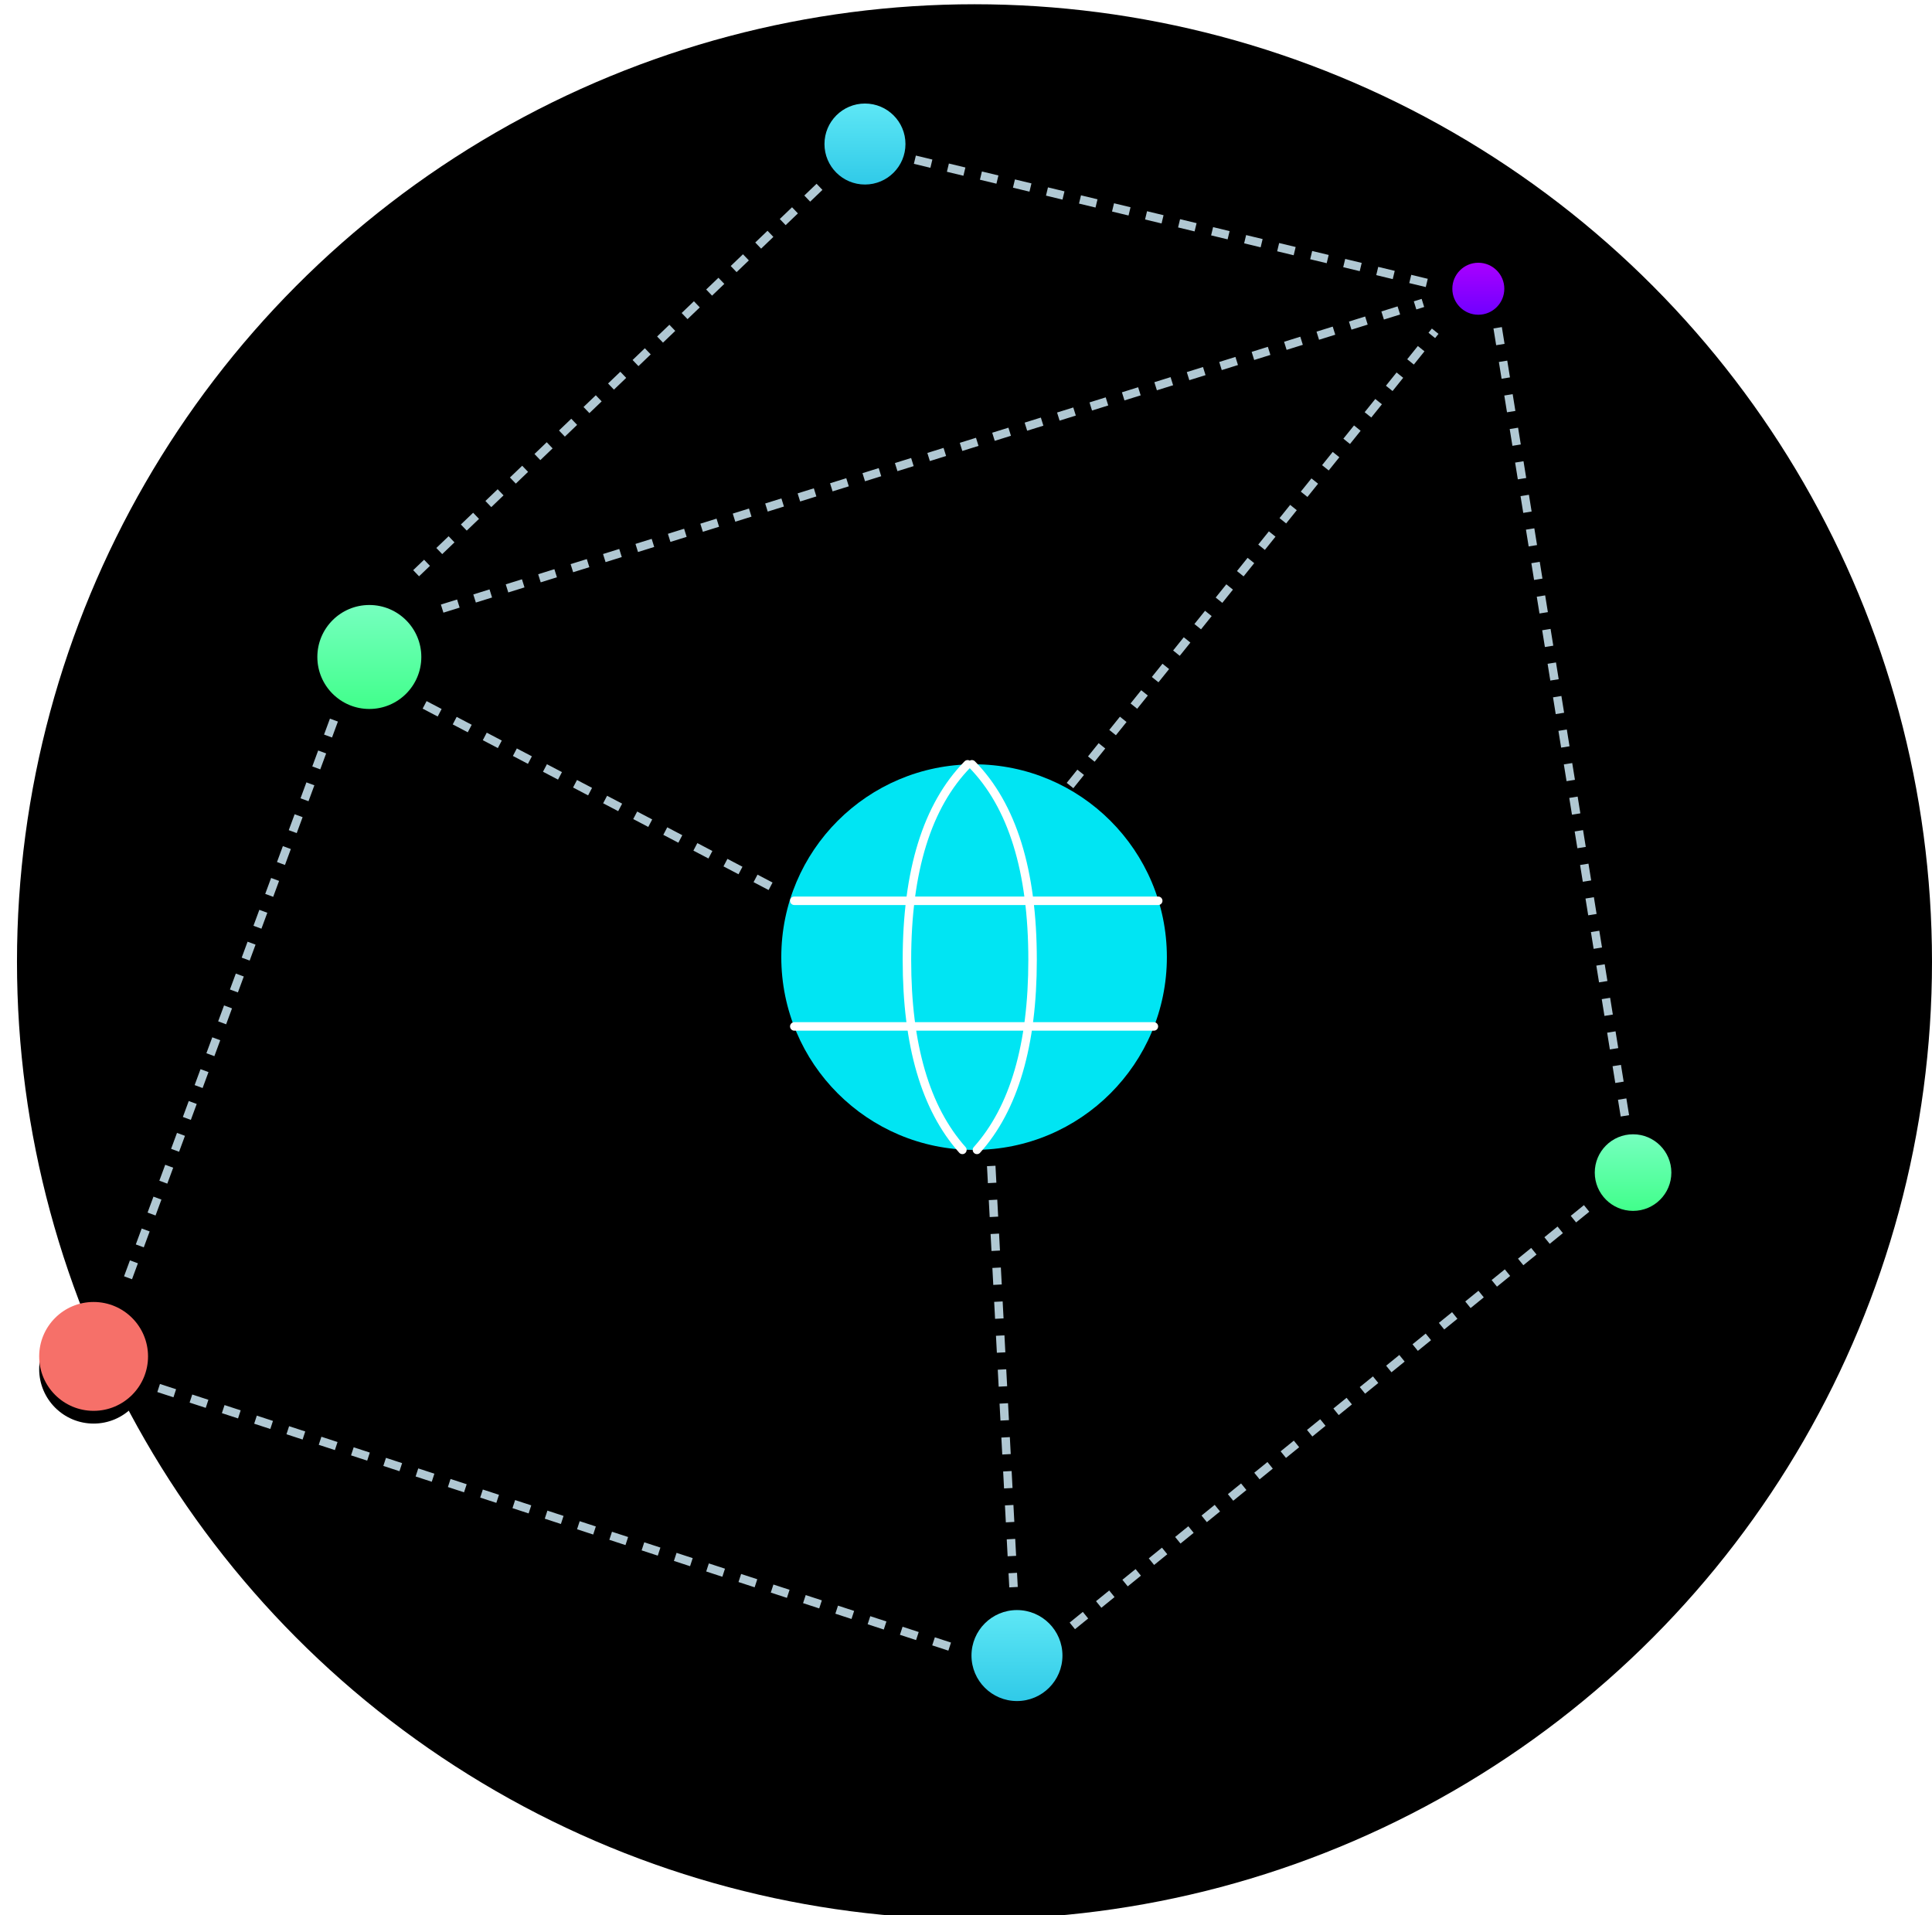 <svg width="455" height="451" viewBox="0 0 455 451" xmlns="http://www.w3.org/2000/svg" xmlns:xlink="http://www.w3.org/1999/xlink">
    <title>
        F7E91B5E-CBE7-4DF0-AAEC-9F284C1B09E4
    </title>
    <defs>
        <circle id="b" cx="225.5" cy="225.5" r="225.5"/>
        <filter x="-.8%" y="-.8%" width="101.6%" height="101.6%" filterUnits="objectBoundingBox" id="a">
            <feGaussianBlur stdDeviation="3" in="SourceAlpha" result="shadowBlurInner1"/>
            <feOffset dy="1" in="shadowBlurInner1" result="shadowOffsetInner1"/>
            <feComposite in="shadowOffsetInner1" in2="SourceAlpha" operator="arithmetic" k2="-1" k3="1" result="shadowInnerInner1"/>
            <feColorMatrix values="0 0 0 0 0.035 0 0 0 0 0.443 0 0 0 0 1 0 0 0 0.1 0" in="shadowInnerInner1"/>
        </filter>
        <circle id="d" cx="224.5" cy="224.5" r="161.5"/>
        <filter x="-1.7%" y="-1.7%" width="103.4%" height="103.4%" filterUnits="objectBoundingBox" id="c">
            <feGaussianBlur stdDeviation="5" in="SourceAlpha" result="shadowBlurInner1"/>
            <feOffset dy="1" in="shadowBlurInner1" result="shadowOffsetInner1"/>
            <feComposite in="shadowOffsetInner1" in2="SourceAlpha" operator="arithmetic" k2="-1" k3="1" result="shadowInnerInner1"/>
            <feColorMatrix values="0 0 0 0 0.035 0 0 0 0 0.443 0 0 0 0 1 0 0 0 0.25 0" in="shadowInnerInner1"/>
        </filter>
        <circle id="f" cx="224" cy="224" r="100"/>
        <filter x="-2.8%" y="-2.8%" width="105.5%" height="105.5%" filterUnits="objectBoundingBox" id="e">
            <feGaussianBlur stdDeviation="5" in="SourceAlpha" result="shadowBlurInner1"/>
            <feOffset dy="1" in="shadowBlurInner1" result="shadowOffsetInner1"/>
            <feComposite in="shadowOffsetInner1" in2="SourceAlpha" operator="arithmetic" k2="-1" k3="1" result="shadowInnerInner1"/>
            <feColorMatrix values="0 0 0 0 0.035 0 0 0 0 0.443 0 0 0 0 1 0 0 0 0.4 0" in="shadowInnerInner1"/>
        </filter>
        <linearGradient x1="50%" y1="0%" x2="50%" y2="100%" id="i">
            <stop stop-color="#76FFBF" offset="0%"/>
            <stop stop-color="#41FF8B" offset="100%"/>
        </linearGradient>
        <ellipse id="h" cx="77.981" cy="130.724" rx="12.243" ry="12.243"/>
        <filter x="-67.4%" y="-55.1%" width="234.8%" height="234.8%" filterUnits="objectBoundingBox" id="g">
            <feOffset dy="3" in="SourceAlpha" result="shadowOffsetOuter1"/>
            <feGaussianBlur stdDeviation="5" in="shadowOffsetOuter1" result="shadowBlurOuter1"/>
            <feColorMatrix values="0 0 0 0 0.255 0 0 0 0 1 0 0 0 0 0.545 0 0 0 0.5 0" in="shadowBlurOuter1"/>
        </filter>
        <ellipse id="k" cx="375.598" cy="252.152" rx="9.019" ry="9.019"/>
        <filter x="-91.5%" y="-74.8%" width="283%" height="282.9%" filterUnits="objectBoundingBox" id="j">
            <feOffset dy="3" in="SourceAlpha" result="shadowOffsetOuter1"/>
            <feGaussianBlur stdDeviation="5" in="shadowOffsetOuter1" result="shadowBlurOuter1"/>
            <feColorMatrix values="0 0 0 0 0.255 0 0 0 0 1 0 0 0 0 0.545 0 0 0 0.5 0" in="shadowBlurOuter1"/>
        </filter>
        <linearGradient x1="50%" y1="0%" x2="50%" y2="100%" id="n">
            <stop stop-color="#5EE7F5" offset="0%"/>
            <stop stop-color="#30CAE8" offset="100%"/>
        </linearGradient>
        <ellipse id="m" cx="194.706" cy="9.921" rx="9.537" ry="9.537"/>
        <filter x="-86.5%" y="-70.8%" width="273%" height="273%" filterUnits="objectBoundingBox" id="l">
            <feOffset dy="3" in="SourceAlpha" result="shadowOffsetOuter1"/>
            <feGaussianBlur stdDeviation="5" in="shadowOffsetOuter1" result="shadowBlurOuter1"/>
            <feColorMatrix values="0 0 0 0 0.188 0 0 0 0 0.792 0 0 0 0 0.91 0 0 0 0.5 0" in="shadowBlurOuter1"/>
        </filter>
        <ellipse id="p" cx="13.046" cy="295.444" rx="12.818" ry="12.819"/>
        <filter x="-64.4%" y="-52.7%" width="228.7%" height="228.7%" filterUnits="objectBoundingBox" id="o">
            <feOffset dy="3" in="SourceAlpha" result="shadowOffsetOuter1"/>
            <feGaussianBlur stdDeviation="5" in="shadowOffsetOuter1" result="shadowBlurOuter1"/>
            <feColorMatrix values="0 0 0 0 0.965 0 0 0 0 0.439 0 0 0 0 0.412 0 0 0 0.5 0" in="shadowBlurOuter1"/>
        </filter>
        <linearGradient x1="50%" y1="0%" x2="50%" y2="100%" id="s">
            <stop stop-color="#A900FF" offset="0%"/>
            <stop stop-color="#7000FF" offset="100%"/>
        </linearGradient>
        <ellipse id="r" cx="339.156" cy="44.002" rx="6.121" ry="6.122"/>
        <filter x="-134.8%" y="-110.3%" width="369.6%" height="369.5%" filterUnits="objectBoundingBox" id="q">
            <feOffset dy="3" in="SourceAlpha" result="shadowOffsetOuter1"/>
            <feGaussianBlur stdDeviation="5" in="shadowOffsetOuter1" result="shadowBlurOuter1"/>
            <feColorMatrix values="0 0 0 0 0.439 0 0 0 0 0 0 0 0 0 1 0 0 0 0.5 0" in="shadowBlurOuter1"/>
        </filter>
        <ellipse id="u" cx="230.503" cy="365.895" rx="10.712" ry="10.713"/>
        <filter x="-77%" y="-63%" width="254%" height="254%" filterUnits="objectBoundingBox" id="t">
            <feOffset dy="3" in="SourceAlpha" result="shadowOffsetOuter1"/>
            <feGaussianBlur stdDeviation="5" in="shadowOffsetOuter1" result="shadowBlurOuter1"/>
            <feColorMatrix values="0 0 0 0 0.188 0 0 0 0 0.792 0 0 0 0 0.91 0 0 0 0.5 0" in="shadowBlurOuter1"/>
        </filter>
    </defs>
    <g fill="none" fill-rule="evenodd">
        <use filter="url(#a)" xlink:href="#b" fill="#000" transform="translate(4)"/>
        <use filter="url(#c)" xlink:href="#d" fill="#000" transform="translate(4)"/>
        <use filter="url(#e)" xlink:href="#f" fill="#000" transform="translate(4)"/>
        <g transform="translate(184 180)">
            <circle fill="#00E5F3" cx="45.404" cy="45.404" r="45.404"/>
            <path d="M3.061 32.14h85.707M3.061 61.73h84.686M43.874 0C34.35 9.725 29.589 25.078 29.589 46.06c0 20.062 4.354 34.978 13.061 44.748M44.894 0c9.523 9.72 14.284 25.066 14.284 46.037 0 20.083-4.366 35.007-13.1 44.771" stroke="#FFF" stroke-width="2" stroke-linecap="round" stroke-linejoin="round"/>
        </g>
        <g transform="translate(9 24)">
            <use fill="#000" filter="url(#g)" xlink:href="#h"/>
            <use fill="url(#i)" xlink:href="#h"/>
        </g>
        <g transform="translate(9 24)">
            <use fill="#000" filter="url(#j)" xlink:href="#k"/>
            <use fill="url(#i)" xlink:href="#k"/>
        </g>
        <g transform="translate(9 24)">
            <use fill="#000" filter="url(#l)" xlink:href="#m"/>
            <use fill="url(#n)" xlink:href="#m"/>
        </g>
        <g transform="translate(9 24)">
            <use fill="#000" filter="url(#o)" xlink:href="#p"/>
            <use fill="#F67069" xlink:href="#p"/>
        </g>
        <g transform="translate(9 24)">
            <use fill="#000" filter="url(#q)" xlink:href="#r"/>
            <use fill="url(#s)" xlink:href="#r"/>
        </g>
        <g transform="translate(9 24)">
            <use fill="#000" filter="url(#t)" xlink:href="#u"/>
            <use fill="url(#n)" xlink:href="#u"/>
        </g>
        <path d="M100 166l82 43m51.443 65.591l5.25 99.197m134.965-89.197l-122.203 99.197m131.218-121l-30.223-187.2M215.458 37.609L336.65 66.785M193 44l-95 91m125.656 252.788l-187.2-61.2m42.184-157l-49.178 133.2m74.666-159.456l230.978-71.986M252 185l86-107" stroke="#B0C8D3" stroke-width="2" stroke-dasharray="4,4"/>
    </g>
</svg>
